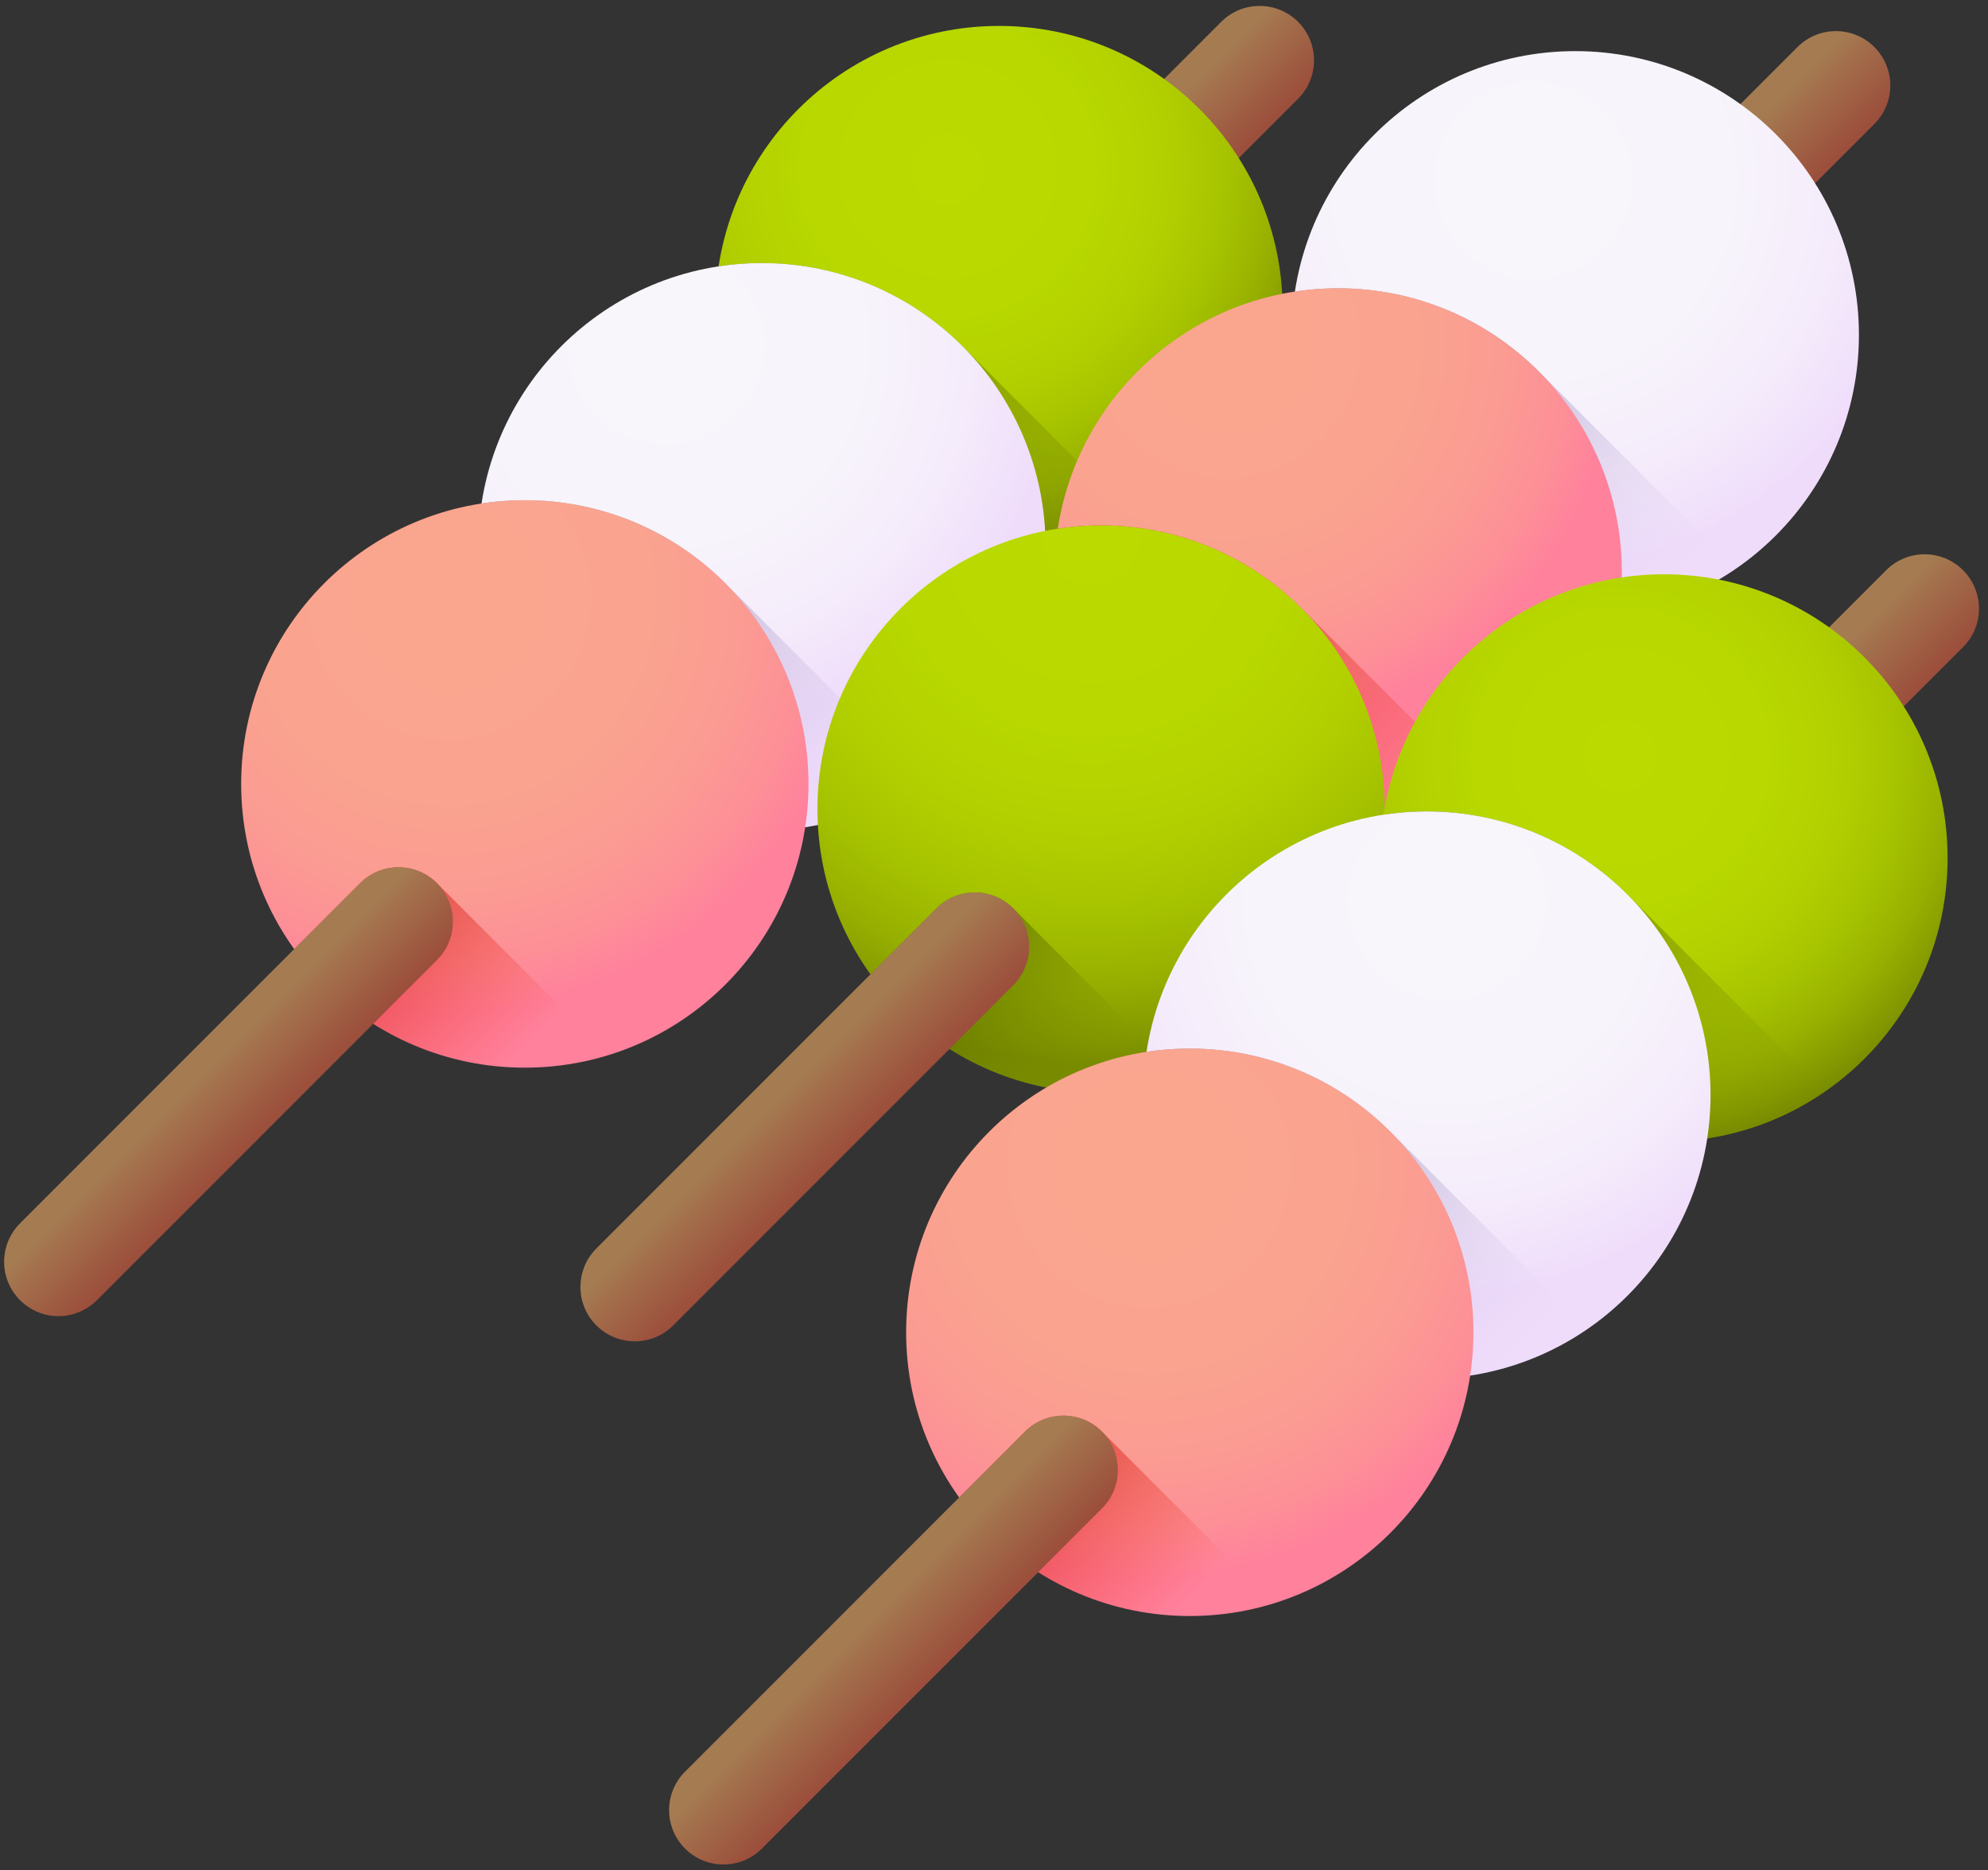 <svg width="151" height="142" viewBox="0 0 151 142" fill="none" xmlns="http://www.w3.org/2000/svg">
<rect x="0" y="0" width="151" height="142" fill="#333333" stroke="none"/>
<path d="M61.964 38.292C60.351 36.68 60.351 34.066 61.964 32.453L92.757 1.66C94.37 0.047 96.984 0.047 98.597 1.66C100.209 3.272 100.209 5.886 98.597 7.499L67.803 38.292C66.191 39.905 63.577 39.905 61.964 38.292Z" fill="url(#paint0_linear_343_7277)"/>
<path d="M75.878 45.06C87.777 45.06 97.423 35.414 97.423 23.515C97.423 11.615 87.777 1.969 75.878 1.969C63.978 1.969 54.332 11.615 54.332 23.515C54.332 35.414 63.978 45.06 75.878 45.06Z" fill="url(#paint1_radial_343_7277)"/>
<path d="M88.079 41.27L73.105 26.287C68.06 21.242 61.136 19.225 54.586 20.23C53.581 26.781 55.597 33.705 60.642 38.75C68.108 46.215 79.685 47.051 88.079 41.27Z" fill="url(#paint2_linear_343_7277)"/>
<path d="M57.87 63.067C69.77 63.067 79.416 53.421 79.416 41.522C79.416 29.622 69.77 19.976 57.87 19.976C45.971 19.976 36.325 29.622 36.325 41.522C36.325 53.421 45.971 63.067 57.87 63.067Z" fill="url(#paint3_radial_343_7277)"/>
<path d="M70.072 59.276L55.099 44.294C50.053 39.248 43.129 37.232 36.579 38.237C35.574 44.787 37.59 51.711 42.635 56.757C50.101 64.222 61.678 65.058 70.072 59.276Z" fill="url(#paint4_linear_343_7277)"/>
<path d="M39.864 81.074C51.763 81.074 61.409 71.428 61.409 59.529C61.409 47.629 51.763 37.983 39.864 37.983C27.964 37.983 18.318 47.629 18.318 59.529C18.318 71.428 27.964 81.074 39.864 81.074Z" fill="url(#paint5_radial_343_7277)"/>
<path d="M27.351 67.066L22.346 72.071C23.023 73.013 23.78 73.916 24.628 74.764C30.475 80.612 38.847 82.391 46.235 80.11L33.19 67.066C31.578 65.453 28.963 65.453 27.351 67.066Z" fill="url(#paint6_linear_343_7277)"/>
<path d="M1.524 98.732C-0.089 97.12 -0.089 94.505 1.524 92.893L27.351 67.066C28.964 65.453 31.578 65.453 33.19 67.066C34.803 68.679 34.803 71.293 33.19 72.905L7.363 98.732C5.751 100.345 3.136 100.345 1.524 98.732Z" fill="url(#paint7_linear_343_7277)"/>
<path d="M105.736 40.205C104.124 38.592 104.124 35.978 105.736 34.366L136.53 3.572C138.142 1.96 140.756 1.96 142.369 3.572C143.982 5.185 143.982 7.799 142.369 9.412L111.576 40.205C109.963 41.818 107.349 41.818 105.736 40.205Z" fill="url(#paint8_linear_343_7277)"/>
<path d="M119.65 46.973C131.549 46.973 141.196 37.327 141.196 25.428C141.196 13.528 131.549 3.882 119.65 3.882C107.751 3.882 98.105 13.528 98.105 25.428C98.105 37.327 107.751 46.973 119.65 46.973Z" fill="url(#paint9_radial_343_7277)"/>
<path d="M131.851 43.182L116.878 28.199C111.833 23.154 104.908 21.138 98.358 22.143C97.353 28.693 99.369 35.617 104.415 40.663C111.88 48.128 123.458 48.964 131.851 43.182Z" fill="url(#paint10_linear_343_7277)"/>
<path d="M101.643 64.98C113.542 64.98 123.188 55.334 123.188 43.434C123.188 31.535 113.542 21.889 101.643 21.889C89.743 21.889 80.097 31.535 80.097 43.434C80.097 55.334 89.743 64.98 101.643 64.98Z" fill="url(#paint11_radial_343_7277)"/>
<path d="M113.844 61.189L98.871 46.206C93.826 41.161 86.901 39.145 80.351 40.15C79.346 46.7 81.362 53.624 86.407 58.67C93.873 66.135 105.451 66.971 113.844 61.189Z" fill="url(#paint12_linear_343_7277)"/>
<path d="M83.635 82.987C95.535 82.987 105.181 73.341 105.181 61.441C105.181 49.542 95.535 39.896 83.635 39.896C71.736 39.896 62.09 49.542 62.09 61.441C62.09 73.341 71.736 82.987 83.635 82.987Z" fill="url(#paint13_radial_343_7277)"/>
<path d="M71.123 68.979L66.118 73.984C66.795 74.927 67.553 75.829 68.4 76.677C74.248 82.525 82.619 84.304 90.007 82.023L76.963 68.979C75.35 67.366 72.736 67.366 71.123 68.979Z" fill="url(#paint14_linear_343_7277)"/>
<path d="M45.296 100.645C43.684 99.032 43.684 96.418 45.296 94.806L71.124 68.979C72.736 67.366 75.35 67.366 76.963 68.979C78.576 70.591 78.576 73.205 76.963 74.818L51.136 100.645C49.523 102.258 46.909 102.258 45.296 100.645Z" fill="url(#paint15_linear_343_7277)"/>
<path d="M112.473 79.932C110.86 78.32 110.86 75.705 112.473 74.093L143.266 43.3C144.879 41.687 147.493 41.687 149.105 43.3C150.718 44.912 150.718 47.526 149.105 49.139L118.312 79.932C116.699 81.545 114.085 81.545 112.473 79.932Z" fill="url(#paint16_linear_343_7277)"/>
<path d="M126.386 86.7C138.286 86.7 147.932 77.054 147.932 65.155C147.932 53.255 138.286 43.609 126.386 43.609C114.487 43.609 104.841 53.255 104.841 65.155C104.841 77.054 114.487 86.7 126.386 86.7Z" fill="url(#paint17_radial_343_7277)"/>
<path d="M138.587 82.909L123.614 67.927C118.569 62.882 111.645 60.865 105.094 61.87C104.089 68.42 106.106 75.344 111.151 80.39C118.616 87.855 130.194 88.691 138.587 82.909Z" fill="url(#paint18_linear_343_7277)"/>
<path d="M108.379 104.707C120.278 104.707 129.925 95.061 129.925 83.161C129.925 71.262 120.278 61.616 108.379 61.616C96.48 61.616 86.834 71.262 86.834 83.161C86.834 95.061 96.48 104.707 108.379 104.707Z" fill="url(#paint19_radial_343_7277)"/>
<path d="M120.58 100.916L105.607 85.933C100.562 80.888 93.637 78.872 87.087 79.877C86.082 86.427 88.098 93.351 93.144 98.397C100.609 105.862 112.187 106.698 120.58 100.916Z" fill="url(#paint20_linear_343_7277)"/>
<path d="M90.372 122.714C102.271 122.714 111.917 113.068 111.917 101.169C111.917 89.269 102.271 79.623 90.372 79.623C78.472 79.623 68.826 89.269 68.826 101.169C68.826 113.068 78.472 122.714 90.372 122.714Z" fill="url(#paint21_radial_343_7277)"/>
<path d="M77.859 108.706L72.855 113.711C73.531 114.654 74.289 115.556 75.137 116.404C80.984 122.251 89.356 124.031 96.744 121.75L83.699 108.706C82.086 107.093 79.472 107.093 77.859 108.706Z" fill="url(#paint22_linear_343_7277)"/>
<path d="M52.033 140.372C50.42 138.759 50.42 136.145 52.033 134.533L77.86 108.706C79.472 107.093 82.087 107.093 83.699 108.706C85.312 110.318 85.312 112.932 83.699 114.545L57.872 140.372C56.26 141.985 53.645 141.985 52.033 140.372Z" fill="url(#paint23_linear_343_7277)"/>
<defs>
<linearGradient id="paint0_linear_343_7277" x1="78.527" y1="18.237" x2="89.757" y2="29.467" gradientUnits="userSpaceOnUse">
<stop stop-color="#A57C52"/>
<stop offset="0.134" stop-color="#A26C4A"/>
<stop offset="0.515" stop-color="#994336"/>
<stop offset="0.817" stop-color="#942A2A"/>
<stop offset="1" stop-color="#922125"/>
</linearGradient>
<radialGradient id="paint1_radial_343_7277" cx="0" cy="0" r="1" gradientUnits="userSpaceOnUse" gradientTransform="translate(72 12.861) rotate(45) scale(29.705)">
<stop stop-color="#BADA00"/>
<stop offset="0.371" stop-color="#B8D800"/>
<stop offset="0.562" stop-color="#B2D000"/>
<stop offset="0.713" stop-color="#A6C300"/>
<stop offset="0.843" stop-color="#97B000"/>
<stop offset="0.958" stop-color="#829700"/>
<stop offset="1" stop-color="#798C00"/>
</radialGradient>
<linearGradient id="paint2_linear_343_7277" x1="81.258" y1="46.903" x2="52.52" y2="18.164" gradientUnits="userSpaceOnUse">
<stop stop-color="#798C00" stop-opacity="0"/>
<stop offset="0.654" stop-color="#556100" stop-opacity="0.654"/>
<stop offset="1" stop-color="#464F00"/>
</linearGradient>
<radialGradient id="paint3_radial_343_7277" cx="0" cy="0" r="1" gradientUnits="userSpaceOnUse" gradientTransform="translate(50.582 26.279) rotate(45) scale(29.705)">
<stop stop-color="#F8F6FB"/>
<stop offset="0.505" stop-color="#F7F4FB"/>
<stop offset="0.766" stop-color="#F5ECFB"/>
<stop offset="0.971" stop-color="#F0DFFB"/>
<stop offset="1" stop-color="#EFDCFB"/>
</radialGradient>
<linearGradient id="paint4_linear_343_7277" x1="63.252" y1="64.91" x2="34.513" y2="36.171" gradientUnits="userSpaceOnUse">
<stop stop-color="#EFDCFB" stop-opacity="0"/>
<stop offset="0.029" stop-color="#E9D6F7" stop-opacity="0.029"/>
<stop offset="0.22" stop-color="#C5B5DE" stop-opacity="0.22"/>
<stop offset="0.414" stop-color="#AA9BCB" stop-opacity="0.414"/>
<stop offset="0.608" stop-color="#9688BD" stop-opacity="0.608"/>
<stop offset="0.803" stop-color="#8A7DB5" stop-opacity="0.803"/>
<stop offset="1" stop-color="#8679B2"/>
</linearGradient>
<radialGradient id="paint5_radial_343_7277" cx="0" cy="0" r="1" gradientUnits="userSpaceOnUse" gradientTransform="translate(34.102 45.431) scale(31.414)">
<stop stop-color="#FAA68E"/>
<stop offset="0.457" stop-color="#FAA48F"/>
<stop offset="0.694" stop-color="#FB9C92"/>
<stop offset="0.879" stop-color="#FD8F97"/>
<stop offset="1" stop-color="#FF819C"/>
</radialGradient>
<linearGradient id="paint6_linear_343_7277" x1="38.693" y1="80.699" x2="22.762" y2="64.768" gradientUnits="userSpaceOnUse">
<stop stop-color="#F82814" stop-opacity="0"/>
<stop offset="1" stop-color="#C0272D"/>
</linearGradient>
<linearGradient id="paint7_linear_343_7277" x1="15.613" y1="81.15" x2="26.843" y2="92.38" gradientUnits="userSpaceOnUse">
<stop stop-color="#A57C52"/>
<stop offset="0.134" stop-color="#A26C4A"/>
<stop offset="0.515" stop-color="#994336"/>
<stop offset="0.817" stop-color="#942A2A"/>
<stop offset="1" stop-color="#922125"/>
</linearGradient>
<linearGradient id="paint8_linear_343_7277" x1="122.292" y1="20.149" x2="133.523" y2="31.38" gradientUnits="userSpaceOnUse">
<stop stop-color="#A57C52"/>
<stop offset="0.134" stop-color="#A26C4A"/>
<stop offset="0.515" stop-color="#994336"/>
<stop offset="0.817" stop-color="#942A2A"/>
<stop offset="1" stop-color="#922125"/>
</linearGradient>
<radialGradient id="paint9_radial_343_7277" cx="0" cy="0" r="1" gradientUnits="userSpaceOnUse" gradientTransform="translate(116.469 13.716) rotate(45) scale(29.705)">
<stop stop-color="#F8F6FB"/>
<stop offset="0.505" stop-color="#F7F4FB"/>
<stop offset="0.766" stop-color="#F5ECFB"/>
<stop offset="0.971" stop-color="#F0DFFB"/>
<stop offset="1" stop-color="#EFDCFB"/>
</radialGradient>
<linearGradient id="paint10_linear_343_7277" x1="125.031" y1="48.816" x2="96.292" y2="20.077" gradientUnits="userSpaceOnUse">
<stop stop-color="#EFDCFB" stop-opacity="0"/>
<stop offset="0.029" stop-color="#E9D6F7" stop-opacity="0.029"/>
<stop offset="0.22" stop-color="#C5B5DE" stop-opacity="0.22"/>
<stop offset="0.414" stop-color="#AA9BCB" stop-opacity="0.414"/>
<stop offset="0.608" stop-color="#9688BD" stop-opacity="0.608"/>
<stop offset="0.803" stop-color="#8A7DB5" stop-opacity="0.803"/>
<stop offset="1" stop-color="#8679B2"/>
</linearGradient>
<radialGradient id="paint11_radial_343_7277" cx="0" cy="0" r="1" gradientUnits="userSpaceOnUse" gradientTransform="translate(93.171 26.133) rotate(45) scale(29.705)">
<stop stop-color="#FAA68E"/>
<stop offset="0.457" stop-color="#FAA48F"/>
<stop offset="0.694" stop-color="#FB9C92"/>
<stop offset="0.879" stop-color="#FD8F97"/>
<stop offset="1" stop-color="#FF819C"/>
</radialGradient>
<linearGradient id="paint12_linear_343_7277" x1="107.023" y1="66.822" x2="78.285" y2="38.084" gradientUnits="userSpaceOnUse">
<stop stop-color="#F82814" stop-opacity="0"/>
<stop offset="1" stop-color="#C0272D"/>
</linearGradient>
<radialGradient id="paint13_radial_343_7277" cx="0" cy="0" r="1" gradientUnits="userSpaceOnUse" gradientTransform="translate(82.866 40.849) rotate(45) scale(39.829)">
<stop stop-color="#BADA00"/>
<stop offset="0.371" stop-color="#B8D800"/>
<stop offset="0.562" stop-color="#B2D000"/>
<stop offset="0.713" stop-color="#A6C300"/>
<stop offset="0.843" stop-color="#97B000"/>
<stop offset="0.958" stop-color="#829700"/>
<stop offset="1" stop-color="#798C00"/>
</radialGradient>
<linearGradient id="paint14_linear_343_7277" x1="82.466" y1="82.612" x2="66.535" y2="66.681" gradientUnits="userSpaceOnUse">
<stop stop-color="#798C00" stop-opacity="0"/>
<stop offset="0.654" stop-color="#556100" stop-opacity="0.654"/>
<stop offset="1" stop-color="#464F00"/>
</linearGradient>
<linearGradient id="paint15_linear_343_7277" x1="59.379" y1="83.063" x2="70.609" y2="94.293" gradientUnits="userSpaceOnUse">
<stop stop-color="#A57C52"/>
<stop offset="0.134" stop-color="#A26C4A"/>
<stop offset="0.515" stop-color="#994336"/>
<stop offset="0.817" stop-color="#942A2A"/>
<stop offset="1" stop-color="#922125"/>
</linearGradient>
<linearGradient id="paint16_linear_343_7277" x1="129.028" y1="59.87" x2="140.258" y2="71.101" gradientUnits="userSpaceOnUse">
<stop stop-color="#A57C52"/>
<stop offset="0.134" stop-color="#A26C4A"/>
<stop offset="0.515" stop-color="#994336"/>
<stop offset="0.817" stop-color="#942A2A"/>
<stop offset="1" stop-color="#922125"/>
</linearGradient>
<radialGradient id="paint17_radial_343_7277" cx="0" cy="0" r="1" gradientUnits="userSpaceOnUse" gradientTransform="translate(123.089 57.435) rotate(45) scale(29.705)">
<stop stop-color="#BADA00"/>
<stop offset="0.371" stop-color="#B8D800"/>
<stop offset="0.562" stop-color="#B2D000"/>
<stop offset="0.713" stop-color="#A6C300"/>
<stop offset="0.843" stop-color="#97B000"/>
<stop offset="0.958" stop-color="#829700"/>
<stop offset="1" stop-color="#798C00"/>
</radialGradient>
<linearGradient id="paint18_linear_343_7277" x1="131.767" y1="88.543" x2="103.028" y2="59.804" gradientUnits="userSpaceOnUse">
<stop stop-color="#798C00" stop-opacity="0"/>
<stop offset="0.654" stop-color="#556100" stop-opacity="0.654"/>
<stop offset="1" stop-color="#464F00"/>
</linearGradient>
<radialGradient id="paint19_radial_343_7277" cx="0" cy="0" r="1" gradientUnits="userSpaceOnUse" gradientTransform="translate(109.905 68.501) rotate(45) scale(29.705)">
<stop stop-color="#F8F6FB"/>
<stop offset="0.505" stop-color="#F7F4FB"/>
<stop offset="0.766" stop-color="#F5ECFB"/>
<stop offset="0.971" stop-color="#F0DFFB"/>
<stop offset="1" stop-color="#EFDCFB"/>
</radialGradient>
<linearGradient id="paint20_linear_343_7277" x1="113.76" y1="106.549" x2="85.021" y2="77.811" gradientUnits="userSpaceOnUse">
<stop stop-color="#EFDCFB" stop-opacity="0"/>
<stop offset="0.029" stop-color="#E9D6F7" stop-opacity="0.029"/>
<stop offset="0.22" stop-color="#C5B5DE" stop-opacity="0.22"/>
<stop offset="0.414" stop-color="#AA9BCB" stop-opacity="0.414"/>
<stop offset="0.608" stop-color="#9688BD" stop-opacity="0.608"/>
<stop offset="0.803" stop-color="#8A7DB5" stop-opacity="0.803"/>
<stop offset="1" stop-color="#8679B2"/>
</linearGradient>
<radialGradient id="paint21_radial_343_7277" cx="0" cy="0" r="1" gradientUnits="userSpaceOnUse" gradientTransform="translate(87.257 88.542) scale(31.414)">
<stop stop-color="#FAA68E"/>
<stop offset="0.457" stop-color="#FAA48F"/>
<stop offset="0.694" stop-color="#FB9C92"/>
<stop offset="0.879" stop-color="#FD8F97"/>
<stop offset="1" stop-color="#FF819C"/>
</radialGradient>
<linearGradient id="paint22_linear_343_7277" x1="89.202" y1="122.339" x2="73.271" y2="106.408" gradientUnits="userSpaceOnUse">
<stop stop-color="#F82814" stop-opacity="0"/>
<stop offset="1" stop-color="#C0272D"/>
</linearGradient>
<linearGradient id="paint23_linear_343_7277" x1="66.114" y1="122.784" x2="77.344" y2="134.014" gradientUnits="userSpaceOnUse">
<stop stop-color="#A57C52"/>
<stop offset="0.134" stop-color="#A26C4A"/>
<stop offset="0.515" stop-color="#994336"/>
<stop offset="0.817" stop-color="#942A2A"/>
<stop offset="1" stop-color="#922125"/>
</linearGradient>
</defs>
</svg>
